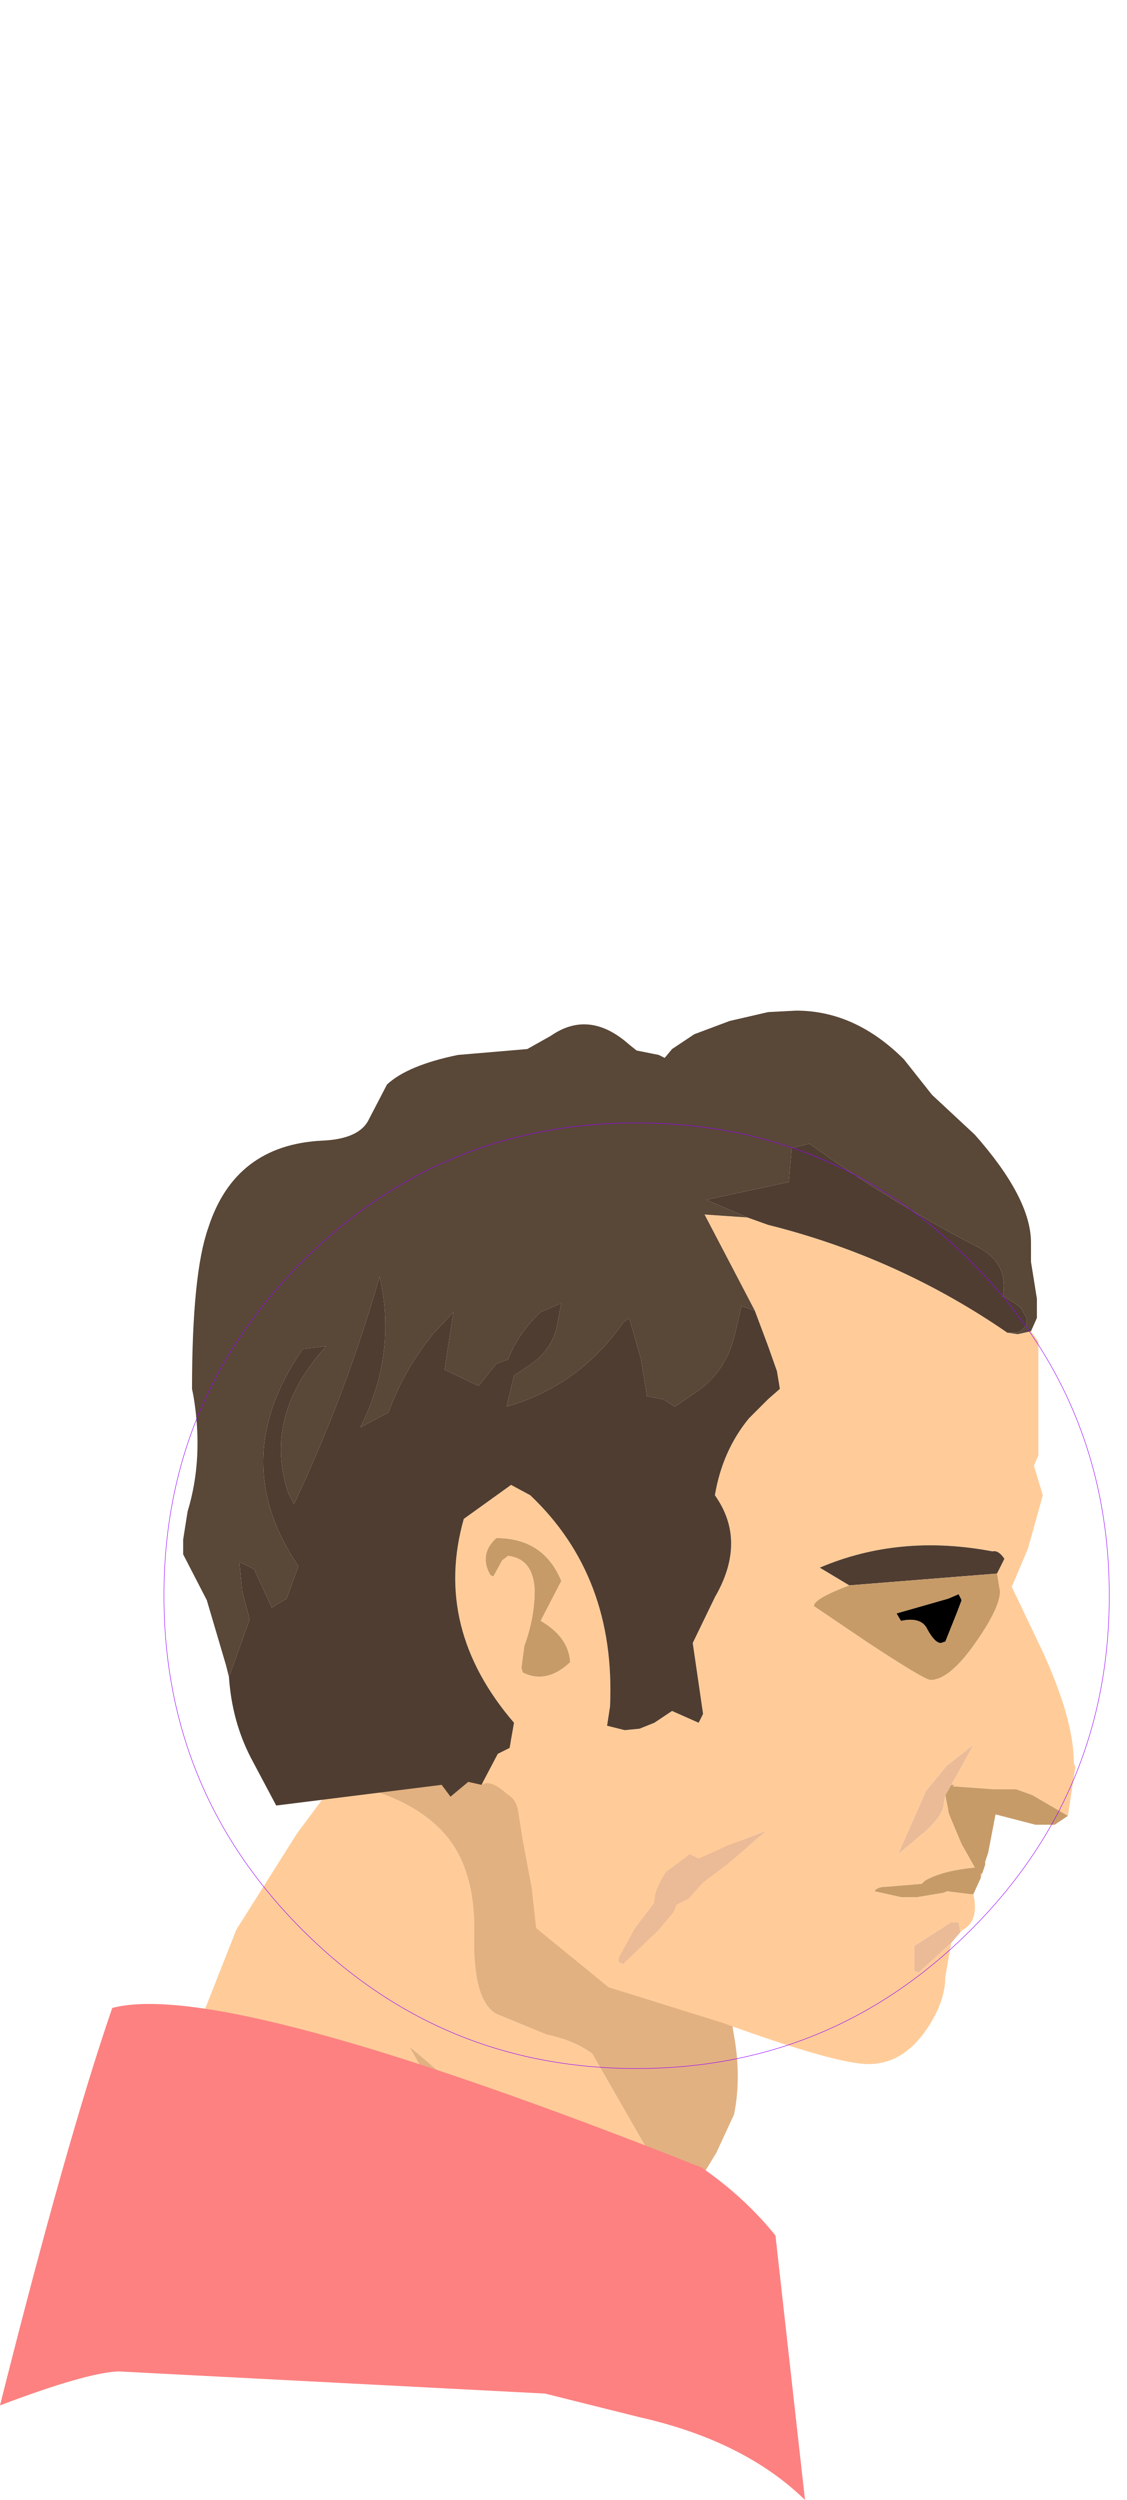 <?xml version="1.0" encoding="UTF-8" standalone="no"?>
<svg xmlns:ffdec="https://www.free-decompiler.com/flash" xmlns:xlink="http://www.w3.org/1999/xlink" ffdec:objectType="frame" height="84.6px" width="38.15px" xmlns="http://www.w3.org/2000/svg">
  <g transform="matrix(1.0, 0.0, 0.0, 1.0, 21.55, 54.0)">
    <use ffdec:characterId="2047" height="26.05" transform="matrix(1.0, 0.0, 0.0, 1.0, -21.55, 4.55)" width="27.25" xlink:href="#sprite0"/>
    <use ffdec:characterId="2049" height="35.65" transform="matrix(1.0, 0.0, 0.0, 1.0, -15.35, -19.8)" width="30.2" xlink:href="#sprite1"/>
    <use ffdec:characterId="1111" height="100.0" id="shape" transform="matrix(0.32, 0.0, 0.0, 0.32, -16, -16)" width="100.0" xlink:href="#sprite2"/>
  </g>
  <defs>
    <g id="sprite0" transform="matrix(1.0, 0.0, 0.0, 1.0, 15.95, 11.95)">
      <use ffdec:characterId="2046" height="26.05" transform="matrix(1.0, 0.0, 0.0, 1.0, -15.95, -11.95)" width="27.25" xlink:href="#shape0"/>
    </g>
    <g id="shape0" transform="matrix(1.0, 0.0, 0.0, 1.0, 15.95, 11.95)">
      <path d="M-3.55 -11.1 L-4.35 -10.45 -3.65 -11.3 -3.55 -11.1 M-4.6 -10.2 Q-2.2 -9.8 -1.0 -8.55 0.15 -7.35 0.1 -5.05 0.05 -2.8 0.85 -2.35 L2.55 -1.65 Q3.5 -1.45 4.1 -1.0 L6.05 2.4 7.05 4.9 7.9 6.5 7.6 5.0 7.55 3.6 7.75 3.25 8.0 3.8 8.75 5.4 10.8 12.0 8.2 9.4 Q7.55 8.85 5.3 7.45 3.15 3.1 -2.1 -1.25 0.25 2.8 0.0 5.35 L-3.15 4.85 Q-5.7 4.65 -8.15 4.8 L-10.5 4.9 -10.85 5.15 -10.3 1.65 -9.35 -1.65 -7.95 -5.2 -5.9 -8.45 -4.6 -10.2" fill="#ffcc99" fill-rule="evenodd" stroke="none"/>
      <path d="M-3.55 -11.1 Q-1.7 -12.45 1.25 -11.6 L4.3 -10.75 6.05 -10.0 Q8.4 -9.05 10.05 -7.35 L10.25 -7.2 Q10.85 -6.35 10.35 -5.55 L9.8 -4.55 9.25 -3.05 8.85 -1.9 8.9 -1.6 Q9.15 -0.2 8.9 1.05 L8.3 2.35 7.75 3.25 7.55 3.6 7.6 5.0 7.9 6.5 7.05 4.9 6.05 2.4 4.1 -1.0 Q3.5 -1.45 2.55 -1.65 L0.85 -2.35 Q0.05 -2.8 0.1 -5.05 0.15 -7.35 -1.0 -8.55 -2.2 -9.8 -4.6 -10.2 L-4.45 -10.35 -4.35 -10.45 -3.55 -11.1 M5.3 7.45 Q1.85 5.75 0.45 5.45 L0.0 5.35 Q0.25 2.8 -2.1 -1.25 3.15 3.1 5.3 7.45" fill="#e2b181" fill-rule="evenodd" stroke="none"/>
      <path d="M7.8 2.85 Q9.25 3.85 10.3 5.15 L11.3 14.1 Q9.25 12.1 5.7 11.3 L2.5 10.5 -11.95 9.75 Q-13.05 9.8 -15.95 10.9 -13.7 1.95 -12.15 -2.55 -8.35 -3.55 7.8 2.85" fill="#fd8181" fill-rule="evenodd" stroke="none"/>
    </g>
    <g id="sprite1" transform="matrix(1.0, 0.0, 0.0, 1.0, 13.45, 25.55)">
      <use ffdec:characterId="2048" height="35.65" transform="matrix(1.0, 0.0, 0.0, 1.0, -13.45, -25.55)" width="30.2" xlink:href="#shape1"/>
    </g>
    <g id="shape1" transform="matrix(1.0, 0.0, 0.0, 1.0, 13.45, 25.55)">
      <path d="M15.25 -14.7 L15.5 -14.35 15.5 -10.5 15.35 -10.15 15.65 -9.15 15.15 -7.35 14.6 -6.05 15.65 -3.85 Q16.7 -1.55 16.7 -0.1 L16.75 0.05 16.5 1.7 15.3 1.0 14.75 0.8 14.0 0.8 12.6 0.7 12.65 0.65 12.55 0.65 12.75 0.3 13.3 -0.7 12.4 0.0 11.7 0.85 10.75 3.0 11.7 2.2 Q12.3 1.65 12.3 1.25 L12.35 1.0 12.45 1.5 12.45 1.55 12.5 1.7 12.9 2.65 13.35 3.45 Q12.25 3.55 11.65 3.9 L11.55 4.0 10.35 4.1 Q10.05 4.1 9.95 4.25 L10.85 4.45 10.8 4.45 11.0 4.45 11.4 4.45 12.3 4.3 12.4 4.25 13.2 4.35 13.3 4.35 13.2 4.5 13.3 4.35 Q13.5 5.25 12.95 5.55 L12.85 5.65 12.85 5.55 12.8 5.3 12.55 5.3 11.3 6.1 11.3 6.95 11.45 7.0 12.55 6.0 12.35 7.15 Q12.35 8.0 11.7 8.95 10.9 10.1 9.75 10.1 8.65 10.1 4.8 8.7 L0.95 7.5 -0.15 6.6 -1.5 5.5 -1.65 4.15 -1.95 2.55 -2.1 1.6 Q-2.15 1.15 -2.5 0.95 -3.05 0.45 -3.35 0.65 L-3.3 0.55 -2.8 -0.4 -2.4 -0.6 -2.25 -1.45 Q-5.0 -4.65 -3.95 -8.35 L-2.35 -9.5 -1.7 -9.15 Q1.2 -6.4 1.0 -2.0 L0.9 -1.35 1.5 -1.2 2.0 -1.25 2.5 -1.45 3.1 -1.85 4.0 -1.45 4.15 -1.75 3.8 -4.15 4.55 -5.7 Q5.65 -7.6 4.55 -9.15 4.8 -10.65 5.7 -11.75 L6.35 -12.4 6.75 -12.75 6.65 -13.35 6.35 -14.2 5.9 -15.4 4.2 -18.65 5.65 -18.55 6.35 -18.3 Q10.75 -17.2 14.45 -14.65 L14.8 -14.6 15.25 -14.7 M13.6 3.65 L13.55 3.8 13.55 3.65 13.6 3.65 M9.1 -6.1 Q7.9 -5.65 7.9 -5.4 L9.75 -4.15 Q11.65 -2.9 11.85 -2.9 12.5 -2.9 13.4 -4.2 14.2 -5.35 14.2 -5.9 L14.1 -6.5 14.35 -7.0 Q14.15 -7.3 13.95 -7.25 10.8 -7.85 8.1 -6.7 L9.1 -6.1 M-2.65 -6.95 L-2.45 -7.1 Q-1.6 -7.0 -1.55 -5.95 -1.55 -5.0 -1.9 -4.05 L-2.0 -3.3 -1.95 -3.15 Q-1.15 -2.75 -0.35 -3.5 -0.4 -4.35 -1.35 -4.9 L-0.65 -6.25 Q-1.25 -7.7 -2.85 -7.7 -3.45 -7.15 -3.05 -6.45 L-2.95 -6.4 -2.65 -6.95 M2.5 4.65 L1.85 5.5 1.3 6.5 1.3 6.65 1.45 6.7 2.65 5.55 3.15 4.95 3.25 4.7 3.65 4.5 4.15 3.95 4.95 3.35 6.3 2.2 5.0 2.7 4.0 3.15 3.7 3.0 2.9 3.6 Q2.5 4.2 2.5 4.65" fill="#ffcc99" fill-rule="evenodd" stroke="none"/>
      <path d="M-11.9 -3.0 L-12.0 -3.4 -12.65 -5.6 -13.45 -7.15 -13.45 -7.65 -13.3 -8.6 Q-12.75 -10.4 -13.1 -12.5 L-13.15 -12.75 Q-13.15 -16.65 -12.6 -18.2 -11.7 -21.0 -8.75 -21.15 -7.55 -21.2 -7.2 -21.8 L-6.55 -23.05 Q-5.85 -23.7 -4.15 -24.05 L-1.8 -24.25 -1.0 -24.7 Q0.3 -25.6 1.65 -24.4 L1.9 -24.2 2.65 -24.05 2.85 -23.95 3.1 -24.25 3.85 -24.75 5.05 -25.2 6.35 -25.5 7.3 -25.55 Q9.3 -25.55 10.95 -23.9 L11.9 -22.7 13.35 -21.35 Q15.25 -19.2 15.25 -17.7 L15.25 -17.05 15.45 -15.8 15.45 -15.15 15.25 -14.7 14.8 -14.6 14.45 -14.65 14.75 -14.65 14.9 -14.7 15.1 -14.9 15.1 -15.15 14.9 -15.5 14.7 -15.65 14.3 -15.9 Q14.5 -17.0 13.45 -17.55 10.45 -19.1 7.75 -21.05 L7.15 -20.9 7.05 -19.75 4.25 -19.15 5.65 -18.55 4.2 -18.65 5.9 -15.4 5.45 -15.55 5.25 -14.7 Q4.95 -13.3 3.85 -12.6 L3.2 -12.15 2.8 -12.4 2.25 -12.5 2.05 -13.75 1.65 -15.15 1.45 -15.0 Q-0.05 -12.85 -2.5 -12.15 L-2.25 -13.2 -1.8 -13.5 Q-1.0 -14.0 -0.8 -14.85 L-0.65 -15.65 -1.35 -15.35 Q-2.1 -14.65 -2.45 -13.75 L-2.85 -13.6 -3.45 -12.85 -4.6 -13.4 -4.3 -15.35 -5.0 -14.6 Q-6.0 -13.35 -6.5 -11.95 L-7.45 -11.45 Q-6.2 -13.95 -6.8 -16.55 -7.95 -12.55 -9.7 -8.85 L-9.9 -9.25 Q-10.75 -11.85 -8.6 -14.2 L-9.4 -14.1 Q-12.0 -10.35 -9.55 -6.75 L-9.95 -5.65 -10.45 -5.35 -11.05 -6.65 -11.55 -6.9 -11.45 -5.9 -11.2 -4.95 -11.9 -3.0 M-6.9 -20.9 L-6.85 -20.9 -6.9 -20.9" fill="#594737" fill-rule="evenodd" stroke="none"/>
      <path d="M-3.35 0.65 L-3.8 0.55 -4.4 1.05 -4.7 0.65 -10.3 1.35 -11.15 -0.25 Q-11.8 -1.5 -11.9 -3.0 L-11.2 -4.95 -11.45 -5.9 -11.55 -6.9 -11.05 -6.65 -10.45 -5.35 -9.95 -5.65 -9.55 -6.75 Q-12.0 -10.35 -9.4 -14.1 L-8.6 -14.2 Q-10.75 -11.85 -9.9 -9.25 L-9.7 -8.85 Q-7.95 -12.55 -6.8 -16.55 -6.2 -13.95 -7.45 -11.45 L-6.5 -11.95 Q-6.0 -13.35 -5.0 -14.6 L-4.3 -15.35 -4.6 -13.4 -3.45 -12.85 -2.85 -13.6 -2.45 -13.75 Q-2.1 -14.65 -1.35 -15.35 L-0.65 -15.65 -0.8 -14.85 Q-1.0 -14.0 -1.8 -13.5 L-2.25 -13.2 -2.5 -12.15 Q-0.05 -12.85 1.45 -15.0 L1.65 -15.15 2.05 -13.75 2.25 -12.5 2.8 -12.4 3.2 -12.15 3.85 -12.6 Q4.95 -13.3 5.25 -14.7 L5.45 -15.55 5.9 -15.4 6.35 -14.2 6.65 -13.35 6.75 -12.75 6.35 -12.4 5.7 -11.75 Q4.8 -10.65 4.55 -9.15 5.65 -7.6 4.55 -5.7 L3.8 -4.15 4.15 -1.75 4.0 -1.45 3.1 -1.85 2.5 -1.45 2.0 -1.25 1.5 -1.2 0.9 -1.35 1.0 -2.0 Q1.2 -6.4 -1.7 -9.15 L-2.35 -9.5 -3.95 -8.35 Q-5.0 -4.65 -2.25 -1.45 L-2.4 -0.6 -2.8 -0.4 -3.3 0.55 -3.35 0.65 M5.65 -18.55 L4.25 -19.15 7.05 -19.75 7.15 -20.9 7.75 -21.05 Q10.45 -19.1 13.45 -17.55 14.5 -17.0 14.3 -15.9 L14.7 -15.65 14.9 -15.5 15.1 -15.15 15.1 -14.9 14.9 -14.7 14.75 -14.65 14.45 -14.65 Q10.75 -17.2 6.35 -18.3 L5.65 -18.55 M9.1 -6.1 L8.1 -6.7 Q10.8 -7.85 13.95 -7.25 14.15 -7.3 14.35 -7.0 L14.1 -6.5 9.1 -6.1" fill="#4f3d31" fill-rule="evenodd" stroke="none"/>
      <path d="M16.5 1.7 L16.05 2.0 15.4 2.0 14.05 1.65 13.8 2.95 13.7 3.25 13.7 3.3 13.7 3.35 13.6 3.65 13.55 3.65 13.55 3.8 13.3 4.35 13.2 4.35 12.4 4.25 12.3 4.3 11.4 4.45 11.0 4.45 10.8 4.45 10.85 4.45 9.95 4.25 Q10.05 4.1 10.35 4.1 L11.55 4.0 11.65 3.9 Q12.25 3.55 13.35 3.45 L12.9 2.65 12.5 1.7 12.45 1.55 12.45 1.5 12.35 1.0 12.55 0.65 12.65 0.65 12.6 0.7 14.0 0.8 14.75 0.8 15.3 1.0 16.5 1.7 M14.1 -6.5 L14.2 -5.9 Q14.2 -5.35 13.4 -4.2 12.5 -2.9 11.85 -2.9 11.65 -2.9 9.75 -4.15 L7.9 -5.4 Q7.9 -5.65 9.1 -6.1 L14.1 -6.5 M12.75 -5.2 L12.9 -5.6 12.8 -5.8 12.45 -5.65 10.7 -5.15 10.85 -4.9 Q11.55 -5.05 11.75 -4.6 12.0 -4.15 12.2 -4.15 L12.35 -4.2 12.75 -5.2 M-2.65 -6.95 L-2.95 -6.4 -3.05 -6.45 Q-3.45 -7.15 -2.85 -7.7 -1.25 -7.7 -0.65 -6.25 L-1.35 -4.9 Q-0.4 -4.35 -0.35 -3.5 -1.15 -2.75 -1.95 -3.15 L-2.0 -3.3 -1.9 -4.05 Q-1.55 -5.0 -1.55 -5.95 -1.6 -7.0 -2.45 -7.1 L-2.65 -6.95" fill="#c79b68" fill-rule="evenodd" stroke="none"/>
      <path d="M12.85 5.65 L12.55 6.0 11.45 7.0 11.3 6.95 11.3 6.1 12.55 5.3 12.8 5.3 12.85 5.55 12.85 5.65 M12.55 0.65 L12.35 1.0 12.3 1.25 Q12.3 1.65 11.7 2.2 L10.75 3.0 11.7 0.85 12.4 0.0 13.3 -0.7 12.75 0.3 12.55 0.65 M2.5 4.65 Q2.5 4.2 2.9 3.6 L3.7 3.0 4.0 3.15 5.0 2.7 6.3 2.2 4.95 3.35 4.15 3.95 3.65 4.5 3.25 4.7 3.15 4.95 2.65 5.55 1.45 6.7 1.3 6.65 1.3 6.5 1.85 5.5 2.5 4.65" fill="#ebbb98" fill-rule="evenodd" stroke="none"/>
      <path d="M12.75 -5.2 L12.35 -4.2 12.2 -4.15 Q12.0 -4.15 11.75 -4.6 11.55 -5.05 10.85 -4.9 L10.7 -5.15 12.45 -5.65 12.8 -5.8 12.9 -5.6 12.75 -5.2" fill="#000000" fill-rule="evenodd" stroke="none"/>
    </g>
    <g id="sprite2" transform="matrix(1.0, 0.0, 0.0, 1.0, 50.0, 50.0)">
      <use ffdec:characterId="1110" height="100.0" transform="matrix(1.0, 0.0, 0.0, 1.0, -50.0, -50.0)" width="100.0" xlink:href="#shape2"/>
    </g>
    <g id="shape2" transform="matrix(1.0, 0.0, 0.0, 1.0, 50.0, 50.0)">
      <path d="M35.35 -35.35 Q50.0 -20.7 50.0 0.0 50.0 20.7 35.35 35.35 20.7 50.0 0.0 50.0 -20.7 50.0 -35.35 35.35 -50.0 20.7 -50.0 0.0 -50.0 -20.7 -35.35 -35.35 -20.7 -50.0 0.0 -50.0 20.7 -50.0 35.35 -35.35 Z" fill="none" stroke="#9900ff" stroke-linecap="round" stroke-linejoin="round" stroke-width="0.05"/>
    </g>
  </defs>
</svg>
